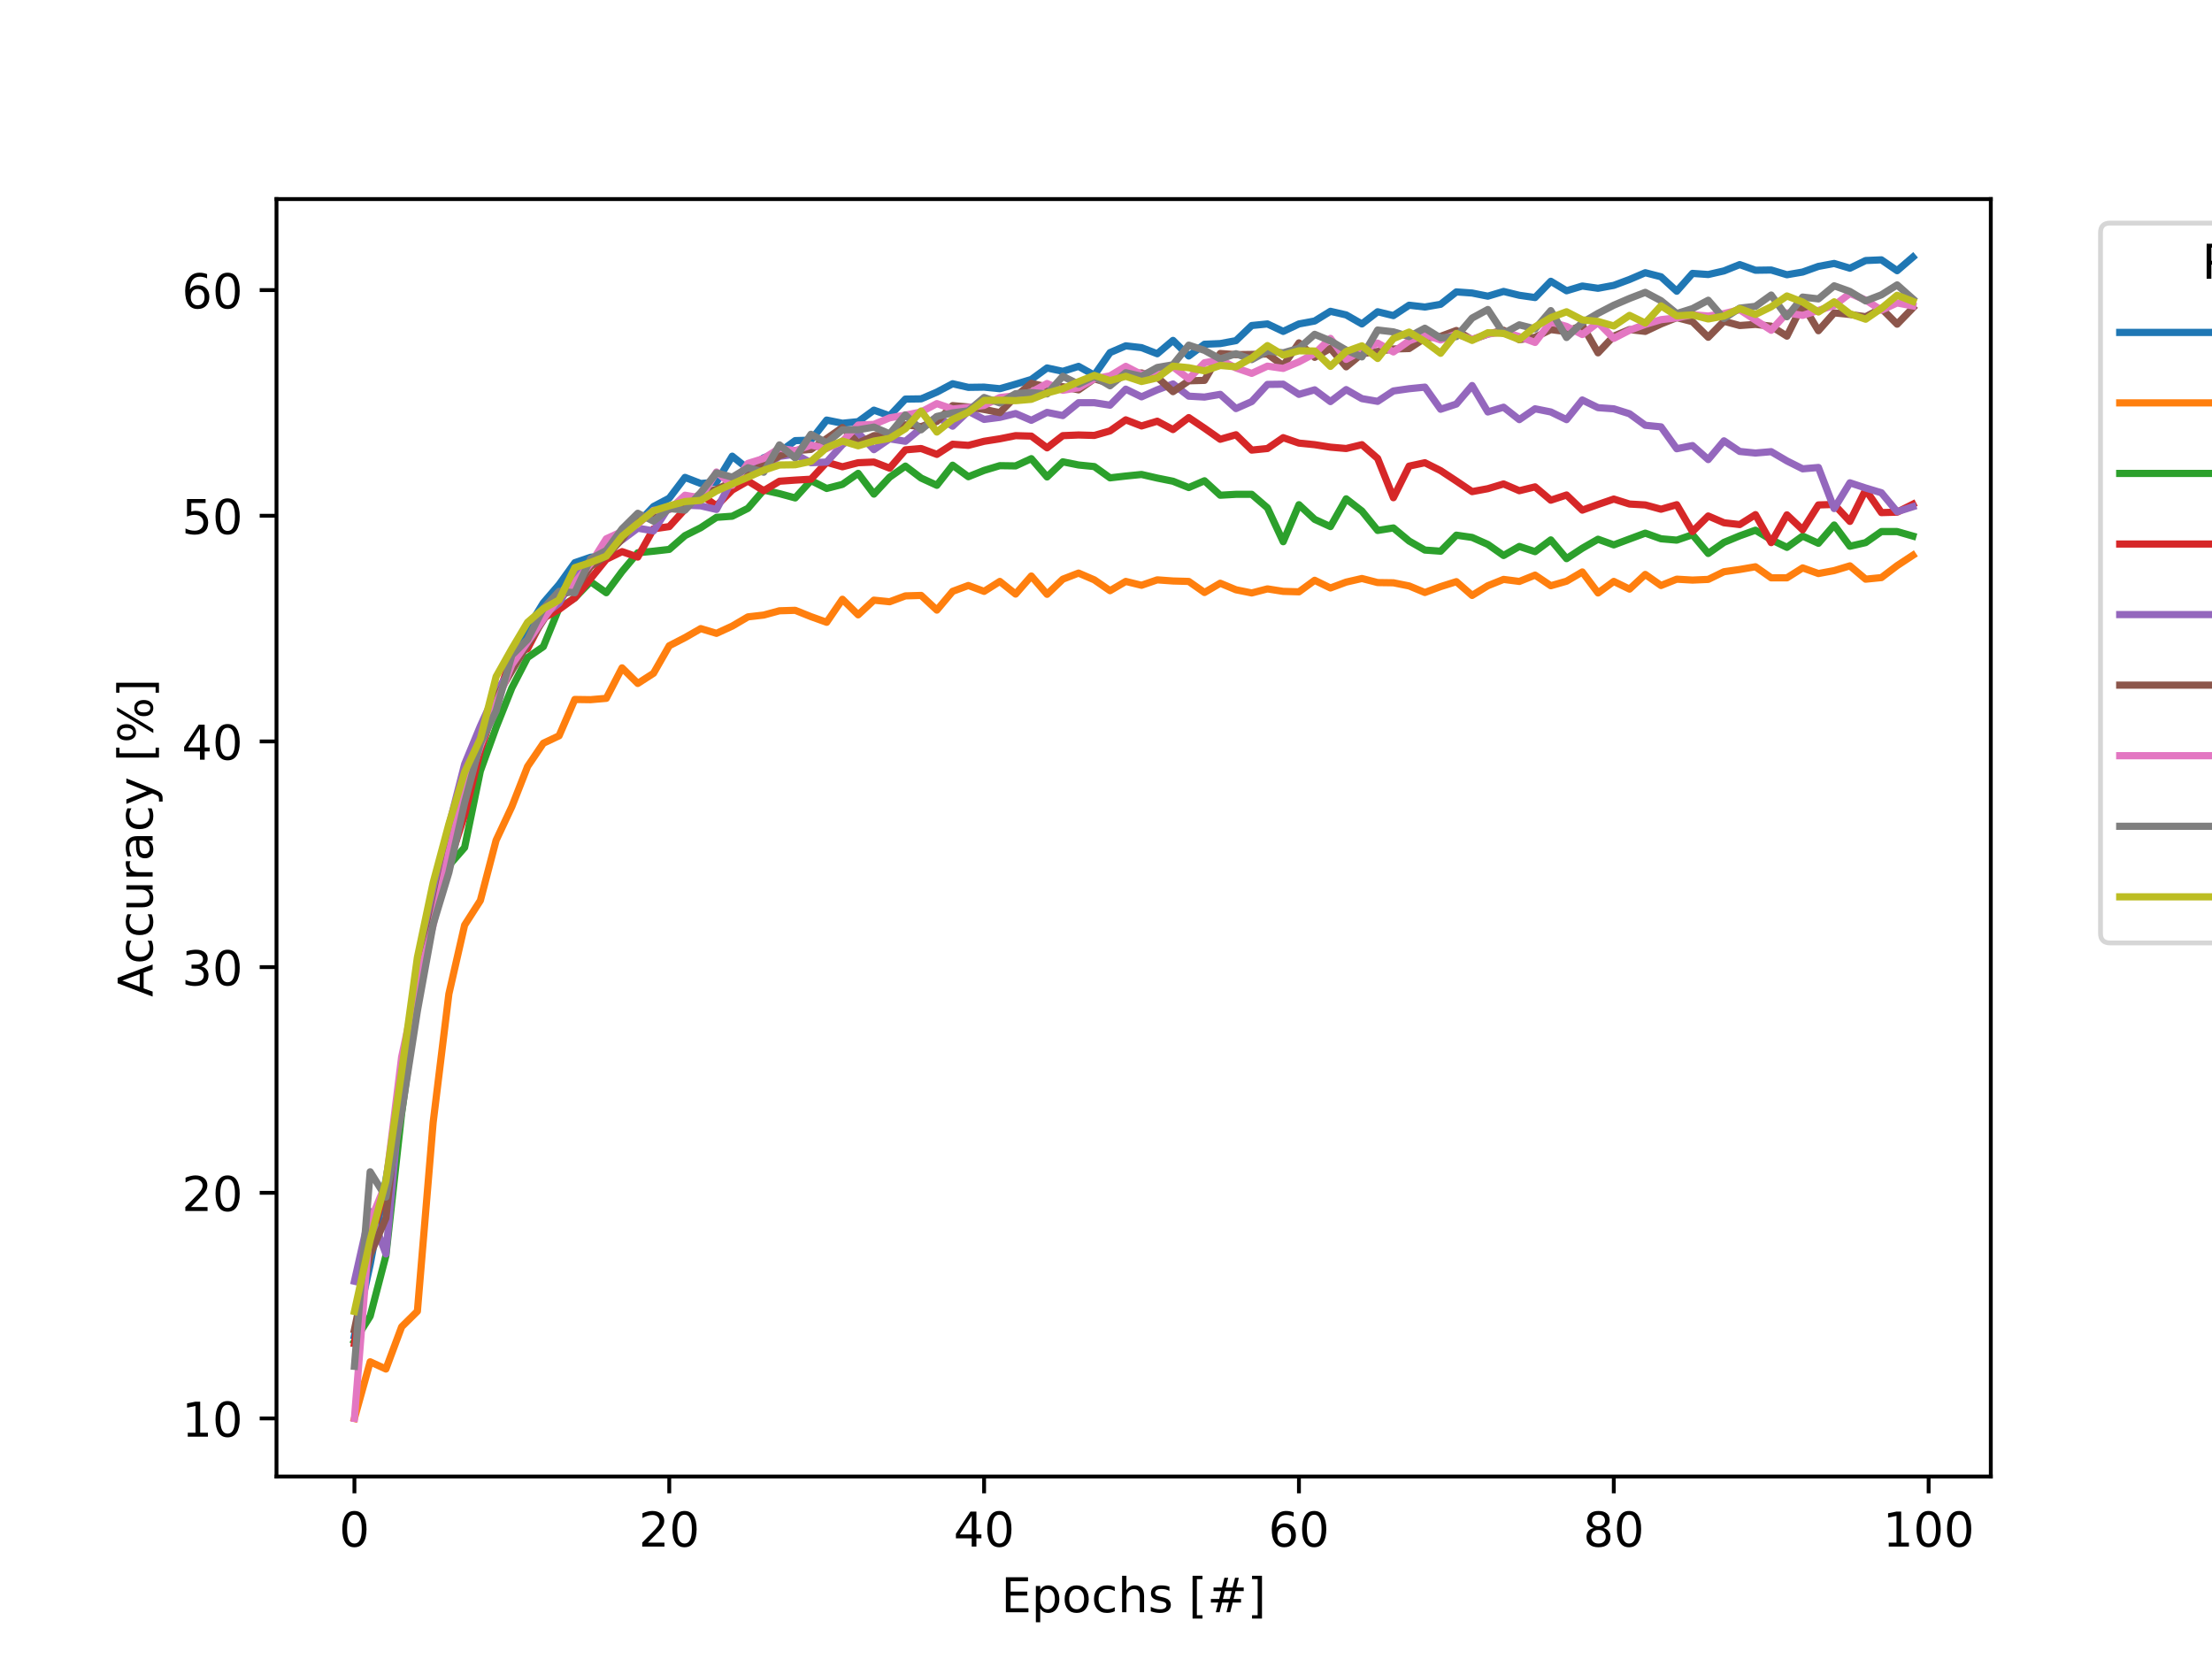 <?xml version="1.0" encoding="utf-8" standalone="no"?>
<!DOCTYPE svg PUBLIC "-//W3C//DTD SVG 1.1//EN"
  "http://www.w3.org/Graphics/SVG/1.1/DTD/svg11.dtd">
<!-- Created with matplotlib (https://matplotlib.org/) -->
<svg height="345.6pt" version="1.1" viewBox="0 0 460.8 345.6" width="460.8pt" xmlns="http://www.w3.org/2000/svg" xmlns:xlink="http://www.w3.org/1999/xlink">
 <defs>
  <style type="text/css">
*{stroke-linecap:butt;stroke-linejoin:round;}
  </style>
 </defs>
 <g id="figure_1">
  <g id="patch_1">
   <path d="M 0 345.6 
L 460.8 345.6 
L 460.8 0 
L 0 0 
z
" style="fill:#ffffff;"/>
  </g>
  <g id="axes_1">
   <g id="patch_2">
    <path d="M 57.6 307.584 
L 414.72 307.584 
L 414.72 41.472 
L 57.6 41.472 
z
" style="fill:#ffffff;"/>
   </g>
   <g id="matplotlib.axis_1">
    <g id="xtick_1">
     <g id="line2d_1">
      <defs>
       <path d="M 0 0 
L 0 3.5 
" id="m4d3ef37ea0" style="stroke:#000000;stroke-width:0.8;"/>
      </defs>
      <g>
       <use style="stroke:#000000;stroke-width:0.8;" x="73.833" xlink:href="#m4d3ef37ea0" y="307.584"/>
      </g>
     </g>
     <g id="text_1">
      <!-- 0 -->
      <defs>
       <path d="M 31.781 66.406 
Q 24.172 66.406 20.328 58.906 
Q 16.5 51.422 16.5 36.375 
Q 16.5 21.391 20.328 13.891 
Q 24.172 6.391 31.781 6.391 
Q 39.453 6.391 43.281 13.891 
Q 47.125 21.391 47.125 36.375 
Q 47.125 51.422 43.281 58.906 
Q 39.453 66.406 31.781 66.406 
z
M 31.781 74.219 
Q 44.047 74.219 50.516 64.516 
Q 56.984 54.828 56.984 36.375 
Q 56.984 17.969 50.516 8.266 
Q 44.047 -1.422 31.781 -1.422 
Q 19.531 -1.422 13.062 8.266 
Q 6.594 17.969 6.594 36.375 
Q 6.594 54.828 13.062 64.516 
Q 19.531 74.219 31.781 74.219 
z
" id="DejaVuSans-48"/>
      </defs>
      <g transform="translate(70.651 322.182)scale(0.1 -0.1)">
       <use xlink:href="#DejaVuSans-48"/>
      </g>
     </g>
    </g>
    <g id="xtick_2">
     <g id="line2d_2">
      <g>
       <use style="stroke:#000000;stroke-width:0.8;" x="139.42" xlink:href="#m4d3ef37ea0" y="307.584"/>
      </g>
     </g>
     <g id="text_2">
      <!-- 20 -->
      <defs>
       <path d="M 19.188 8.297 
L 53.609 8.297 
L 53.609 0 
L 7.328 0 
L 7.328 8.297 
Q 12.938 14.109 22.625 23.891 
Q 32.328 33.688 34.812 36.531 
Q 39.547 41.844 41.422 45.531 
Q 43.312 49.219 43.312 52.781 
Q 43.312 58.594 39.234 62.25 
Q 35.156 65.922 28.609 65.922 
Q 23.969 65.922 18.812 64.312 
Q 13.672 62.703 7.812 59.422 
L 7.812 69.391 
Q 13.766 71.781 18.938 73 
Q 24.125 74.219 28.422 74.219 
Q 39.75 74.219 46.484 68.547 
Q 53.219 62.891 53.219 53.422 
Q 53.219 48.922 51.531 44.891 
Q 49.859 40.875 45.406 35.406 
Q 44.188 33.984 37.641 27.219 
Q 31.109 20.453 19.188 8.297 
z
" id="DejaVuSans-50"/>
      </defs>
      <g transform="translate(133.057 322.182)scale(0.1 -0.1)">
       <use xlink:href="#DejaVuSans-50"/>
       <use x="63.623" xlink:href="#DejaVuSans-48"/>
      </g>
     </g>
    </g>
    <g id="xtick_3">
     <g id="line2d_3">
      <g>
       <use style="stroke:#000000;stroke-width:0.8;" x="205.006" xlink:href="#m4d3ef37ea0" y="307.584"/>
      </g>
     </g>
     <g id="text_3">
      <!-- 40 -->
      <defs>
       <path d="M 37.797 64.312 
L 12.891 25.391 
L 37.797 25.391 
z
M 35.203 72.906 
L 47.609 72.906 
L 47.609 25.391 
L 58.016 25.391 
L 58.016 17.188 
L 47.609 17.188 
L 47.609 0 
L 37.797 0 
L 37.797 17.188 
L 4.891 17.188 
L 4.891 26.703 
z
" id="DejaVuSans-52"/>
      </defs>
      <g transform="translate(198.644 322.182)scale(0.1 -0.1)">
       <use xlink:href="#DejaVuSans-52"/>
       <use x="63.623" xlink:href="#DejaVuSans-48"/>
      </g>
     </g>
    </g>
    <g id="xtick_4">
     <g id="line2d_4">
      <g>
       <use style="stroke:#000000;stroke-width:0.8;" x="270.593" xlink:href="#m4d3ef37ea0" y="307.584"/>
      </g>
     </g>
     <g id="text_4">
      <!-- 60 -->
      <defs>
       <path d="M 33.016 40.375 
Q 26.375 40.375 22.484 35.828 
Q 18.609 31.297 18.609 23.391 
Q 18.609 15.531 22.484 10.953 
Q 26.375 6.391 33.016 6.391 
Q 39.656 6.391 43.531 10.953 
Q 47.406 15.531 47.406 23.391 
Q 47.406 31.297 43.531 35.828 
Q 39.656 40.375 33.016 40.375 
z
M 52.594 71.297 
L 52.594 62.312 
Q 48.875 64.062 45.094 64.984 
Q 41.312 65.922 37.594 65.922 
Q 27.828 65.922 22.672 59.328 
Q 17.531 52.734 16.797 39.406 
Q 19.672 43.656 24.016 45.922 
Q 28.375 48.188 33.594 48.188 
Q 44.578 48.188 50.953 41.516 
Q 57.328 34.859 57.328 23.391 
Q 57.328 12.156 50.688 5.359 
Q 44.047 -1.422 33.016 -1.422 
Q 20.359 -1.422 13.672 8.266 
Q 6.984 17.969 6.984 36.375 
Q 6.984 53.656 15.188 63.938 
Q 23.391 74.219 37.203 74.219 
Q 40.922 74.219 44.703 73.484 
Q 48.484 72.75 52.594 71.297 
z
" id="DejaVuSans-54"/>
      </defs>
      <g transform="translate(264.231 322.182)scale(0.1 -0.1)">
       <use xlink:href="#DejaVuSans-54"/>
       <use x="63.623" xlink:href="#DejaVuSans-48"/>
      </g>
     </g>
    </g>
    <g id="xtick_5">
     <g id="line2d_5">
      <g>
       <use style="stroke:#000000;stroke-width:0.8;" x="336.18" xlink:href="#m4d3ef37ea0" y="307.584"/>
      </g>
     </g>
     <g id="text_5">
      <!-- 80 -->
      <defs>
       <path d="M 31.781 34.625 
Q 24.75 34.625 20.719 30.859 
Q 16.703 27.094 16.703 20.516 
Q 16.703 13.922 20.719 10.156 
Q 24.75 6.391 31.781 6.391 
Q 38.812 6.391 42.859 10.172 
Q 46.922 13.969 46.922 20.516 
Q 46.922 27.094 42.891 30.859 
Q 38.875 34.625 31.781 34.625 
z
M 21.922 38.812 
Q 15.578 40.375 12.031 44.719 
Q 8.5 49.078 8.5 55.328 
Q 8.5 64.062 14.719 69.141 
Q 20.953 74.219 31.781 74.219 
Q 42.672 74.219 48.875 69.141 
Q 55.078 64.062 55.078 55.328 
Q 55.078 49.078 51.531 44.719 
Q 48 40.375 41.703 38.812 
Q 48.828 37.156 52.797 32.312 
Q 56.781 27.484 56.781 20.516 
Q 56.781 9.906 50.312 4.234 
Q 43.844 -1.422 31.781 -1.422 
Q 19.734 -1.422 13.25 4.234 
Q 6.781 9.906 6.781 20.516 
Q 6.781 27.484 10.781 32.312 
Q 14.797 37.156 21.922 38.812 
z
M 18.312 54.391 
Q 18.312 48.734 21.844 45.562 
Q 25.391 42.391 31.781 42.391 
Q 38.141 42.391 41.719 45.562 
Q 45.312 48.734 45.312 54.391 
Q 45.312 60.062 41.719 63.234 
Q 38.141 66.406 31.781 66.406 
Q 25.391 66.406 21.844 63.234 
Q 18.312 60.062 18.312 54.391 
z
" id="DejaVuSans-56"/>
      </defs>
      <g transform="translate(329.817 322.182)scale(0.1 -0.1)">
       <use xlink:href="#DejaVuSans-56"/>
       <use x="63.623" xlink:href="#DejaVuSans-48"/>
      </g>
     </g>
    </g>
    <g id="xtick_6">
     <g id="line2d_6">
      <g>
       <use style="stroke:#000000;stroke-width:0.8;" x="401.767" xlink:href="#m4d3ef37ea0" y="307.584"/>
      </g>
     </g>
     <g id="text_6">
      <!-- 100 -->
      <defs>
       <path d="M 12.406 8.297 
L 28.516 8.297 
L 28.516 63.922 
L 10.984 60.406 
L 10.984 69.391 
L 28.422 72.906 
L 38.281 72.906 
L 38.281 8.297 
L 54.391 8.297 
L 54.391 0 
L 12.406 0 
z
" id="DejaVuSans-49"/>
      </defs>
      <g transform="translate(392.223 322.182)scale(0.1 -0.1)">
       <use xlink:href="#DejaVuSans-49"/>
       <use x="63.623" xlink:href="#DejaVuSans-48"/>
       <use x="127.246" xlink:href="#DejaVuSans-48"/>
      </g>
     </g>
    </g>
    <g id="text_7">
     <!-- Epochs [#] -->
     <defs>
      <path d="M 9.812 72.906 
L 55.906 72.906 
L 55.906 64.594 
L 19.672 64.594 
L 19.672 43.016 
L 54.391 43.016 
L 54.391 34.719 
L 19.672 34.719 
L 19.672 8.297 
L 56.781 8.297 
L 56.781 0 
L 9.812 0 
z
" id="DejaVuSans-69"/>
      <path d="M 18.109 8.203 
L 18.109 -20.797 
L 9.078 -20.797 
L 9.078 54.688 
L 18.109 54.688 
L 18.109 46.391 
Q 20.953 51.266 25.266 53.625 
Q 29.594 56 35.594 56 
Q 45.562 56 51.781 48.094 
Q 58.016 40.188 58.016 27.297 
Q 58.016 14.406 51.781 6.484 
Q 45.562 -1.422 35.594 -1.422 
Q 29.594 -1.422 25.266 0.953 
Q 20.953 3.328 18.109 8.203 
z
M 48.688 27.297 
Q 48.688 37.203 44.609 42.844 
Q 40.531 48.484 33.406 48.484 
Q 26.266 48.484 22.188 42.844 
Q 18.109 37.203 18.109 27.297 
Q 18.109 17.391 22.188 11.75 
Q 26.266 6.109 33.406 6.109 
Q 40.531 6.109 44.609 11.75 
Q 48.688 17.391 48.688 27.297 
z
" id="DejaVuSans-112"/>
      <path d="M 30.609 48.391 
Q 23.391 48.391 19.188 42.75 
Q 14.984 37.109 14.984 27.297 
Q 14.984 17.484 19.156 11.844 
Q 23.344 6.203 30.609 6.203 
Q 37.797 6.203 41.984 11.859 
Q 46.188 17.531 46.188 27.297 
Q 46.188 37.016 41.984 42.703 
Q 37.797 48.391 30.609 48.391 
z
M 30.609 56 
Q 42.328 56 49.016 48.375 
Q 55.719 40.766 55.719 27.297 
Q 55.719 13.875 49.016 6.219 
Q 42.328 -1.422 30.609 -1.422 
Q 18.844 -1.422 12.172 6.219 
Q 5.516 13.875 5.516 27.297 
Q 5.516 40.766 12.172 48.375 
Q 18.844 56 30.609 56 
z
" id="DejaVuSans-111"/>
      <path d="M 48.781 52.594 
L 48.781 44.188 
Q 44.969 46.297 41.141 47.344 
Q 37.312 48.391 33.406 48.391 
Q 24.656 48.391 19.812 42.844 
Q 14.984 37.312 14.984 27.297 
Q 14.984 17.281 19.812 11.734 
Q 24.656 6.203 33.406 6.203 
Q 37.312 6.203 41.141 7.25 
Q 44.969 8.297 48.781 10.406 
L 48.781 2.094 
Q 45.016 0.344 40.984 -0.531 
Q 36.969 -1.422 32.422 -1.422 
Q 20.062 -1.422 12.781 6.344 
Q 5.516 14.109 5.516 27.297 
Q 5.516 40.672 12.859 48.328 
Q 20.219 56 33.016 56 
Q 37.156 56 41.109 55.141 
Q 45.062 54.297 48.781 52.594 
z
" id="DejaVuSans-99"/>
      <path d="M 54.891 33.016 
L 54.891 0 
L 45.906 0 
L 45.906 32.719 
Q 45.906 40.484 42.875 44.328 
Q 39.844 48.188 33.797 48.188 
Q 26.516 48.188 22.312 43.547 
Q 18.109 38.922 18.109 30.906 
L 18.109 0 
L 9.078 0 
L 9.078 75.984 
L 18.109 75.984 
L 18.109 46.188 
Q 21.344 51.125 25.703 53.562 
Q 30.078 56 35.797 56 
Q 45.219 56 50.047 50.172 
Q 54.891 44.344 54.891 33.016 
z
" id="DejaVuSans-104"/>
      <path d="M 44.281 53.078 
L 44.281 44.578 
Q 40.484 46.531 36.375 47.5 
Q 32.281 48.484 27.875 48.484 
Q 21.188 48.484 17.844 46.438 
Q 14.5 44.391 14.5 40.281 
Q 14.5 37.156 16.891 35.375 
Q 19.281 33.594 26.516 31.984 
L 29.594 31.297 
Q 39.156 29.25 43.188 25.516 
Q 47.219 21.781 47.219 15.094 
Q 47.219 7.469 41.188 3.016 
Q 35.156 -1.422 24.609 -1.422 
Q 20.219 -1.422 15.453 -0.562 
Q 10.688 0.297 5.422 2 
L 5.422 11.281 
Q 10.406 8.688 15.234 7.391 
Q 20.062 6.109 24.812 6.109 
Q 31.156 6.109 34.562 8.281 
Q 37.984 10.453 37.984 14.406 
Q 37.984 18.062 35.516 20.016 
Q 33.062 21.969 24.703 23.781 
L 21.578 24.516 
Q 13.234 26.266 9.516 29.906 
Q 5.812 33.547 5.812 39.891 
Q 5.812 47.609 11.281 51.797 
Q 16.75 56 26.812 56 
Q 31.781 56 36.172 55.266 
Q 40.578 54.547 44.281 53.078 
z
" id="DejaVuSans-115"/>
      <path id="DejaVuSans-32"/>
      <path d="M 8.594 75.984 
L 29.297 75.984 
L 29.297 69 
L 17.578 69 
L 17.578 -6.203 
L 29.297 -6.203 
L 29.297 -13.188 
L 8.594 -13.188 
z
" id="DejaVuSans-91"/>
      <path d="M 51.125 44 
L 36.922 44 
L 32.812 27.688 
L 47.125 27.688 
z
M 43.797 71.781 
L 38.719 51.516 
L 52.984 51.516 
L 58.109 71.781 
L 65.922 71.781 
L 60.891 51.516 
L 76.125 51.516 
L 76.125 44 
L 58.984 44 
L 54.984 27.688 
L 70.516 27.688 
L 70.516 20.219 
L 53.078 20.219 
L 48 0 
L 40.188 0 
L 45.219 20.219 
L 30.906 20.219 
L 25.875 0 
L 18.016 0 
L 23.094 20.219 
L 7.719 20.219 
L 7.719 27.688 
L 24.906 27.688 
L 29 44 
L 13.281 44 
L 13.281 51.516 
L 30.906 51.516 
L 35.891 71.781 
z
" id="DejaVuSans-35"/>
      <path d="M 30.422 75.984 
L 30.422 -13.188 
L 9.719 -13.188 
L 9.719 -6.203 
L 21.391 -6.203 
L 21.391 69 
L 9.719 69 
L 9.719 75.984 
z
" id="DejaVuSans-93"/>
     </defs>
     <g transform="translate(208.564 335.861)scale(0.1 -0.1)">
      <use xlink:href="#DejaVuSans-69"/>
      <use x="63.184" xlink:href="#DejaVuSans-112"/>
      <use x="126.66" xlink:href="#DejaVuSans-111"/>
      <use x="187.842" xlink:href="#DejaVuSans-99"/>
      <use x="242.822" xlink:href="#DejaVuSans-104"/>
      <use x="306.201" xlink:href="#DejaVuSans-115"/>
      <use x="358.301" xlink:href="#DejaVuSans-32"/>
      <use x="390.088" xlink:href="#DejaVuSans-91"/>
      <use x="429.102" xlink:href="#DejaVuSans-35"/>
      <use x="512.891" xlink:href="#DejaVuSans-93"/>
     </g>
    </g>
   </g>
   <g id="matplotlib.axis_2">
    <g id="ytick_1">
     <g id="line2d_7">
      <defs>
       <path d="M 0 0 
L -3.5 0 
" id="md0eb59424b" style="stroke:#000000;stroke-width:0.8;"/>
      </defs>
      <g>
       <use style="stroke:#000000;stroke-width:0.8;" x="57.6" xlink:href="#md0eb59424b" y="295.488"/>
      </g>
     </g>
     <g id="text_8">
      <!-- 10 -->
      <g transform="translate(37.875 299.287)scale(0.1 -0.1)">
       <use xlink:href="#DejaVuSans-49"/>
       <use x="63.623" xlink:href="#DejaVuSans-48"/>
      </g>
     </g>
    </g>
    <g id="ytick_2">
     <g id="line2d_8">
      <g>
       <use style="stroke:#000000;stroke-width:0.8;" x="57.6" xlink:href="#md0eb59424b" y="248.477"/>
      </g>
     </g>
     <g id="text_9">
      <!-- 20 -->
      <g transform="translate(37.875 252.276)scale(0.1 -0.1)">
       <use xlink:href="#DejaVuSans-50"/>
       <use x="63.623" xlink:href="#DejaVuSans-48"/>
      </g>
     </g>
    </g>
    <g id="ytick_3">
     <g id="line2d_9">
      <g>
       <use style="stroke:#000000;stroke-width:0.8;" x="57.6" xlink:href="#md0eb59424b" y="201.465"/>
      </g>
     </g>
     <g id="text_10">
      <!-- 30 -->
      <defs>
       <path d="M 40.578 39.312 
Q 47.656 37.797 51.625 33 
Q 55.609 28.219 55.609 21.188 
Q 55.609 10.406 48.188 4.484 
Q 40.766 -1.422 27.094 -1.422 
Q 22.516 -1.422 17.656 -0.516 
Q 12.797 0.391 7.625 2.203 
L 7.625 11.719 
Q 11.719 9.328 16.594 8.109 
Q 21.484 6.891 26.812 6.891 
Q 36.078 6.891 40.938 10.547 
Q 45.797 14.203 45.797 21.188 
Q 45.797 27.641 41.281 31.266 
Q 36.766 34.906 28.719 34.906 
L 20.219 34.906 
L 20.219 43.016 
L 29.109 43.016 
Q 36.375 43.016 40.234 45.922 
Q 44.094 48.828 44.094 54.297 
Q 44.094 59.906 40.109 62.906 
Q 36.141 65.922 28.719 65.922 
Q 24.656 65.922 20.016 65.031 
Q 15.375 64.156 9.812 62.312 
L 9.812 71.094 
Q 15.438 72.656 20.344 73.438 
Q 25.25 74.219 29.594 74.219 
Q 40.828 74.219 47.359 69.109 
Q 53.906 64.016 53.906 55.328 
Q 53.906 49.266 50.438 45.094 
Q 46.969 40.922 40.578 39.312 
z
" id="DejaVuSans-51"/>
      </defs>
      <g transform="translate(37.875 205.265)scale(0.1 -0.1)">
       <use xlink:href="#DejaVuSans-51"/>
       <use x="63.623" xlink:href="#DejaVuSans-48"/>
      </g>
     </g>
    </g>
    <g id="ytick_4">
     <g id="line2d_10">
      <g>
       <use style="stroke:#000000;stroke-width:0.8;" x="57.6" xlink:href="#md0eb59424b" y="154.454"/>
      </g>
     </g>
     <g id="text_11">
      <!-- 40 -->
      <g transform="translate(37.875 158.253)scale(0.1 -0.1)">
       <use xlink:href="#DejaVuSans-52"/>
       <use x="63.623" xlink:href="#DejaVuSans-48"/>
      </g>
     </g>
    </g>
    <g id="ytick_5">
     <g id="line2d_11">
      <g>
       <use style="stroke:#000000;stroke-width:0.8;" x="57.6" xlink:href="#md0eb59424b" y="107.443"/>
      </g>
     </g>
     <g id="text_12">
      <!-- 50 -->
      <defs>
       <path d="M 10.797 72.906 
L 49.516 72.906 
L 49.516 64.594 
L 19.828 64.594 
L 19.828 46.734 
Q 21.969 47.469 24.109 47.828 
Q 26.266 48.188 28.422 48.188 
Q 40.625 48.188 47.75 41.5 
Q 54.891 34.812 54.891 23.391 
Q 54.891 11.625 47.562 5.094 
Q 40.234 -1.422 26.906 -1.422 
Q 22.312 -1.422 17.547 -0.641 
Q 12.797 0.141 7.719 1.703 
L 7.719 11.625 
Q 12.109 9.234 16.797 8.062 
Q 21.484 6.891 26.703 6.891 
Q 35.156 6.891 40.078 11.328 
Q 45.016 15.766 45.016 23.391 
Q 45.016 31 40.078 35.438 
Q 35.156 39.891 26.703 39.891 
Q 22.75 39.891 18.812 39.016 
Q 14.891 38.141 10.797 36.281 
z
" id="DejaVuSans-53"/>
      </defs>
      <g transform="translate(37.875 111.242)scale(0.1 -0.1)">
       <use xlink:href="#DejaVuSans-53"/>
       <use x="63.623" xlink:href="#DejaVuSans-48"/>
      </g>
     </g>
    </g>
    <g id="ytick_6">
     <g id="line2d_12">
      <g>
       <use style="stroke:#000000;stroke-width:0.8;" x="57.6" xlink:href="#md0eb59424b" y="60.432"/>
      </g>
     </g>
     <g id="text_13">
      <!-- 60 -->
      <g transform="translate(37.875 64.231)scale(0.1 -0.1)">
       <use xlink:href="#DejaVuSans-54"/>
       <use x="63.623" xlink:href="#DejaVuSans-48"/>
      </g>
     </g>
    </g>
    <g id="text_14">
     <!-- Accuracy [%] -->
     <defs>
      <path d="M 34.188 63.188 
L 20.797 26.906 
L 47.609 26.906 
z
M 28.609 72.906 
L 39.797 72.906 
L 67.578 0 
L 57.328 0 
L 50.688 18.703 
L 17.828 18.703 
L 11.188 0 
L 0.781 0 
z
" id="DejaVuSans-65"/>
      <path d="M 8.5 21.578 
L 8.5 54.688 
L 17.484 54.688 
L 17.484 21.922 
Q 17.484 14.156 20.5 10.266 
Q 23.531 6.391 29.594 6.391 
Q 36.859 6.391 41.078 11.031 
Q 45.312 15.672 45.312 23.688 
L 45.312 54.688 
L 54.297 54.688 
L 54.297 0 
L 45.312 0 
L 45.312 8.406 
Q 42.047 3.422 37.719 1 
Q 33.406 -1.422 27.688 -1.422 
Q 18.266 -1.422 13.375 4.438 
Q 8.5 10.297 8.5 21.578 
z
M 31.109 56 
z
" id="DejaVuSans-117"/>
      <path d="M 41.109 46.297 
Q 39.594 47.172 37.812 47.578 
Q 36.031 48 33.891 48 
Q 26.266 48 22.188 43.047 
Q 18.109 38.094 18.109 28.812 
L 18.109 0 
L 9.078 0 
L 9.078 54.688 
L 18.109 54.688 
L 18.109 46.188 
Q 20.953 51.172 25.484 53.578 
Q 30.031 56 36.531 56 
Q 37.453 56 38.578 55.875 
Q 39.703 55.766 41.062 55.516 
z
" id="DejaVuSans-114"/>
      <path d="M 34.281 27.484 
Q 23.391 27.484 19.188 25 
Q 14.984 22.516 14.984 16.5 
Q 14.984 11.719 18.141 8.906 
Q 21.297 6.109 26.703 6.109 
Q 34.188 6.109 38.703 11.406 
Q 43.219 16.703 43.219 25.484 
L 43.219 27.484 
z
M 52.203 31.203 
L 52.203 0 
L 43.219 0 
L 43.219 8.297 
Q 40.141 3.328 35.547 0.953 
Q 30.953 -1.422 24.312 -1.422 
Q 15.922 -1.422 10.953 3.297 
Q 6 8.016 6 15.922 
Q 6 25.141 12.172 29.828 
Q 18.359 34.516 30.609 34.516 
L 43.219 34.516 
L 43.219 35.406 
Q 43.219 41.609 39.141 45 
Q 35.062 48.391 27.688 48.391 
Q 23 48.391 18.547 47.266 
Q 14.109 46.141 10.016 43.891 
L 10.016 52.203 
Q 14.938 54.109 19.578 55.047 
Q 24.219 56 28.609 56 
Q 40.484 56 46.344 49.844 
Q 52.203 43.703 52.203 31.203 
z
" id="DejaVuSans-97"/>
      <path d="M 32.172 -5.078 
Q 28.375 -14.844 24.75 -17.812 
Q 21.141 -20.797 15.094 -20.797 
L 7.906 -20.797 
L 7.906 -13.281 
L 13.188 -13.281 
Q 16.891 -13.281 18.938 -11.516 
Q 21 -9.766 23.484 -3.219 
L 25.094 0.875 
L 2.984 54.688 
L 12.5 54.688 
L 29.594 11.922 
L 46.688 54.688 
L 56.203 54.688 
z
" id="DejaVuSans-121"/>
      <path d="M 72.703 32.078 
Q 68.453 32.078 66.031 28.469 
Q 63.625 24.859 63.625 18.406 
Q 63.625 12.062 66.031 8.422 
Q 68.453 4.781 72.703 4.781 
Q 76.859 4.781 79.266 8.422 
Q 81.688 12.062 81.688 18.406 
Q 81.688 24.812 79.266 28.438 
Q 76.859 32.078 72.703 32.078 
z
M 72.703 38.281 
Q 80.422 38.281 84.953 32.906 
Q 89.5 27.547 89.5 18.406 
Q 89.5 9.281 84.938 3.922 
Q 80.375 -1.422 72.703 -1.422 
Q 64.891 -1.422 60.344 3.922 
Q 55.812 9.281 55.812 18.406 
Q 55.812 27.594 60.375 32.938 
Q 64.938 38.281 72.703 38.281 
z
M 22.312 68.016 
Q 18.109 68.016 15.688 64.375 
Q 13.281 60.75 13.281 54.391 
Q 13.281 47.953 15.672 44.328 
Q 18.062 40.719 22.312 40.719 
Q 26.562 40.719 28.969 44.328 
Q 31.391 47.953 31.391 54.391 
Q 31.391 60.688 28.953 64.344 
Q 26.516 68.016 22.312 68.016 
z
M 66.406 74.219 
L 74.219 74.219 
L 28.609 -1.422 
L 20.797 -1.422 
z
M 22.312 74.219 
Q 30.031 74.219 34.609 68.875 
Q 39.203 63.531 39.203 54.391 
Q 39.203 45.172 34.641 39.844 
Q 30.078 34.516 22.312 34.516 
Q 14.547 34.516 10.031 39.859 
Q 5.516 45.219 5.516 54.391 
Q 5.516 63.484 10.047 68.844 
Q 14.594 74.219 22.312 74.219 
z
" id="DejaVuSans-37"/>
     </defs>
     <g transform="translate(31.795 207.684)rotate(-90)scale(0.1 -0.1)">
      <use xlink:href="#DejaVuSans-65"/>
      <use x="68.393" xlink:href="#DejaVuSans-99"/>
      <use x="123.373" xlink:href="#DejaVuSans-99"/>
      <use x="178.354" xlink:href="#DejaVuSans-117"/>
      <use x="241.732" xlink:href="#DejaVuSans-114"/>
      <use x="282.846" xlink:href="#DejaVuSans-97"/>
      <use x="344.125" xlink:href="#DejaVuSans-99"/>
      <use x="399.105" xlink:href="#DejaVuSans-121"/>
      <use x="458.285" xlink:href="#DejaVuSans-32"/>
      <use x="490.072" xlink:href="#DejaVuSans-91"/>
      <use x="529.086" xlink:href="#DejaVuSans-37"/>
      <use x="624.105" xlink:href="#DejaVuSans-93"/>
     </g>
    </g>
   </g>
   <g id="line2d_13">
    <path clip-path="url(#p861c3f5b2c)" d="M 73.833 278.282 
L 77.112 263.426 
L 80.391 245.797 
L 83.671 226.522 
L 86.95 205.555 
L 90.229 188.866 
L 93.509 178.43 
L 96.788 168.746 
L 100.067 156.664 
L 103.347 145.381 
L 106.626 138.658 
L 109.905 130.949 
L 113.185 125.589 
L 116.464 121.781 
L 119.743 117.221 
L 123.023 116.093 
L 126.302 115.67 
L 129.581 110.546 
L 132.861 108.994 
L 136.14 105.515 
L 139.42 103.776 
L 142.699 99.451 
L 145.978 100.72 
L 149.258 100.438 
L 152.537 95.032 
L 155.816 97.665 
L 159.096 95.361 
L 162.375 94.186 
L 165.654 91.788 
L 168.934 91.694 
L 172.213 87.51 
L 175.492 88.168 
L 178.772 87.839 
L 182.051 85.442 
L 185.33 86.617 
L 188.61 83.138 
L 191.889 83.091 
L 195.168 81.681 
L 198.448 79.941 
L 201.727 80.693 
L 205.006 80.647 
L 208.286 80.976 
L 211.565 80.035 
L 214.844 79.048 
L 218.124 76.651 
L 221.403 77.356 
L 224.682 76.321 
L 227.962 78.155 
L 231.241 73.454 
L 234.52 72.043 
L 237.8 72.42 
L 241.079 73.689 
L 244.358 70.915 
L 247.638 74.159 
L 250.917 71.714 
L 254.196 71.573 
L 257.476 70.962 
L 260.755 67.812 
L 264.034 67.483 
L 267.314 69.035 
L 270.593 67.483 
L 273.872 66.872 
L 277.152 64.851 
L 280.431 65.603 
L 283.71 67.483 
L 286.99 64.945 
L 290.269 65.744 
L 293.548 63.581 
L 296.828 63.958 
L 300.107 63.393 
L 303.386 60.808 
L 306.666 61.043 
L 309.945 61.701 
L 313.224 60.714 
L 316.504 61.513 
L 319.783 61.983 
L 323.062 58.598 
L 326.342 60.573 
L 329.621 59.585 
L 332.9 60.056 
L 336.18 59.444 
L 339.459 58.222 
L 342.739 56.812 
L 346.018 57.658 
L 349.297 60.667 
L 352.577 56.953 
L 355.856 57.188 
L 359.135 56.436 
L 362.415 55.119 
L 365.694 56.295 
L 368.973 56.248 
L 372.253 57.235 
L 375.532 56.671 
L 378.811 55.495 
L 382.091 54.884 
L 385.37 55.872 
L 388.649 54.273 
L 391.929 54.132 
L 395.208 56.389 
L 398.487 53.568 
" style="fill:none;stroke:#1f77b4;stroke-linecap:square;stroke-width:1.5;"/>
   </g>
   <g id="line2d_14">
    <path clip-path="url(#p861c3f5b2c)" d="M 73.833 295.488 
L 77.112 283.688 
L 80.391 285.193 
L 83.671 276.401 
L 86.95 273.158 
L 90.229 233.856 
L 93.509 207.06 
L 96.788 192.721 
L 100.067 187.597 
L 103.347 175.045 
L 106.626 168.04 
L 109.905 159.672 
L 113.185 154.83 
L 116.464 153.279 
L 119.743 145.71 
L 123.023 145.757 
L 126.302 145.475 
L 129.581 139.129 
L 132.861 142.372 
L 136.14 140.257 
L 139.42 134.521 
L 142.699 132.829 
L 145.978 130.949 
L 149.258 131.936 
L 152.537 130.431 
L 155.816 128.504 
L 159.096 128.128 
L 162.375 127.235 
L 165.654 127.141 
L 168.934 128.457 
L 172.213 129.632 
L 175.492 124.837 
L 178.772 128.081 
L 182.051 125.025 
L 185.33 125.354 
L 188.61 124.132 
L 191.889 124.038 
L 195.168 127.094 
L 198.448 123.192 
L 201.727 121.969 
L 205.006 123.192 
L 208.286 121.123 
L 211.565 123.756 
L 214.844 119.995 
L 218.124 123.803 
L 221.403 120.653 
L 224.682 119.384 
L 227.962 120.794 
L 231.241 123.051 
L 234.52 121.123 
L 237.8 121.922 
L 241.079 120.794 
L 244.358 121.029 
L 247.638 121.123 
L 250.917 123.427 
L 254.196 121.499 
L 257.476 122.863 
L 260.755 123.521 
L 264.034 122.675 
L 267.314 123.192 
L 270.593 123.286 
L 273.872 120.888 
L 277.152 122.487 
L 280.431 121.264 
L 283.71 120.512 
L 286.99 121.358 
L 290.269 121.405 
L 293.548 122.063 
L 296.828 123.427 
L 300.107 122.204 
L 303.386 121.17 
L 306.666 124.038 
L 309.945 122.016 
L 313.224 120.7 
L 316.504 121.123 
L 319.783 119.807 
L 323.062 122.016 
L 326.342 121.076 
L 329.621 119.149 
L 332.9 123.521 
L 336.18 121.123 
L 339.459 122.722 
L 342.739 119.666 
L 346.018 121.969 
L 349.297 120.653 
L 352.577 120.841 
L 355.856 120.7 
L 359.135 119.102 
L 362.415 118.632 
L 365.694 118.067 
L 368.973 120.371 
L 372.253 120.371 
L 375.532 118.303 
L 378.811 119.478 
L 382.091 118.867 
L 385.37 117.879 
L 388.649 120.653 
L 391.929 120.324 
L 395.208 117.832 
L 398.487 115.67 
" style="fill:none;stroke:#ff7f0e;stroke-linecap:square;stroke-width:1.5;"/>
   </g>
   <g id="line2d_15">
    <path clip-path="url(#p861c3f5b2c)" d="M 73.833 279.41 
L 77.112 274.192 
L 80.391 261.593 
L 83.671 231.929 
L 86.95 207.953 
L 90.229 191.217 
L 93.509 180.31 
L 96.788 176.549 
L 100.067 160.613 
L 103.347 151.539 
L 106.626 143.313 
L 109.905 136.966 
L 113.185 134.709 
L 116.464 126.671 
L 119.743 124.555 
L 123.023 121.17 
L 126.302 123.474 
L 129.581 119.055 
L 132.861 115.153 
L 136.14 114.824 
L 139.42 114.448 
L 142.699 111.58 
L 145.978 109.935 
L 149.258 107.772 
L 152.537 107.537 
L 155.816 105.892 
L 159.096 102.084 
L 162.375 102.836 
L 165.654 103.729 
L 168.934 100.109 
L 172.213 101.755 
L 175.492 100.908 
L 178.772 98.605 
L 182.051 102.93 
L 185.33 99.404 
L 188.61 97.1 
L 191.889 99.592 
L 195.168 101.096 
L 198.448 96.912 
L 201.727 99.31 
L 205.006 97.994 
L 208.286 97.006 
L 211.565 97.053 
L 214.844 95.549 
L 218.124 99.357 
L 221.403 96.207 
L 224.682 96.865 
L 227.962 97.194 
L 231.241 99.545 
L 234.52 99.169 
L 237.8 98.84 
L 241.079 99.592 
L 244.358 100.25 
L 247.638 101.567 
L 250.917 100.156 
L 254.196 103.165 
L 257.476 102.977 
L 260.755 102.977 
L 264.034 105.798 
L 267.314 112.849 
L 270.593 105.139 
L 273.872 108.195 
L 277.152 109.699 
L 280.431 103.917 
L 283.71 106.456 
L 286.99 110.499 
L 290.269 109.982 
L 293.548 112.708 
L 296.828 114.589 
L 300.107 114.824 
L 303.386 111.486 
L 306.666 111.956 
L 309.945 113.413 
L 313.224 115.717 
L 316.504 113.836 
L 319.783 114.918 
L 323.062 112.473 
L 326.342 116.375 
L 329.621 114.213 
L 332.9 112.332 
L 336.18 113.507 
L 339.459 112.285 
L 342.739 111.063 
L 346.018 112.238 
L 349.297 112.52 
L 352.577 111.392 
L 355.856 115.294 
L 359.135 112.99 
L 362.415 111.627 
L 365.694 110.452 
L 368.973 112.426 
L 372.253 114.024 
L 375.532 111.674 
L 378.811 113.178 
L 382.091 109.37 
L 385.37 113.789 
L 388.649 113.037 
L 391.929 110.734 
L 395.208 110.734 
L 398.487 111.674 
" style="fill:none;stroke:#2ca02c;stroke-linecap:square;stroke-width:1.5;"/>
   </g>
   <g id="line2d_16">
    <path clip-path="url(#p861c3f5b2c)" d="M 73.833 279.88 
L 77.112 258.772 
L 80.391 247.019 
L 83.671 227.792 
L 86.95 206.872 
L 90.229 188.631 
L 93.509 179.887 
L 96.788 169.78 
L 100.067 156.382 
L 103.347 146.274 
L 106.626 136.543 
L 109.905 135.133 
L 113.185 128.786 
L 116.464 126.953 
L 119.743 124.555 
L 123.023 120.559 
L 126.302 116.516 
L 129.581 114.918 
L 132.861 116.046 
L 136.14 110.17 
L 139.42 109.699 
L 142.699 106.08 
L 145.978 103.024 
L 149.258 105.374 
L 152.537 102.084 
L 155.816 100.203 
L 159.096 102.225 
L 162.375 100.25 
L 165.654 100.015 
L 168.934 99.827 
L 172.213 96.301 
L 175.492 97.241 
L 178.772 96.395 
L 182.051 96.254 
L 185.33 97.524 
L 188.61 93.716 
L 191.889 93.434 
L 195.168 94.656 
L 198.448 92.54 
L 201.727 92.775 
L 205.006 91.929 
L 208.286 91.412 
L 211.565 90.754 
L 214.844 90.848 
L 218.124 93.293 
L 221.403 90.754 
L 224.682 90.613 
L 227.962 90.707 
L 231.241 89.767 
L 234.52 87.463 
L 237.8 88.732 
L 241.079 87.745 
L 244.358 89.485 
L 247.638 86.993 
L 250.917 89.203 
L 254.196 91.506 
L 257.476 90.566 
L 260.755 93.763 
L 264.034 93.434 
L 267.314 91.177 
L 270.593 92.305 
L 273.872 92.634 
L 277.152 93.152 
L 280.431 93.434 
L 283.71 92.634 
L 286.99 95.502 
L 290.269 103.682 
L 293.548 97.1 
L 296.828 96.395 
L 300.107 98.041 
L 303.386 100.203 
L 306.666 102.413 
L 309.945 101.802 
L 313.224 100.814 
L 316.504 102.225 
L 319.783 101.425 
L 323.062 104.199 
L 326.342 103.118 
L 329.621 106.268 
L 332.9 105.092 
L 336.18 103.964 
L 339.459 104.998 
L 342.739 105.186 
L 346.018 106.08 
L 349.297 105.139 
L 352.577 110.734 
L 355.856 107.49 
L 359.135 108.9 
L 362.415 109.276 
L 365.694 107.208 
L 368.973 113.037 
L 372.253 107.255 
L 375.532 110.358 
L 378.811 105.186 
L 382.091 105.092 
L 385.37 108.618 
L 388.649 102.037 
L 391.929 106.785 
L 395.208 106.691 
L 398.487 105.045 
" style="fill:none;stroke:#d62728;stroke-linecap:square;stroke-width:1.5;"/>
   </g>
   <g id="line2d_17">
    <path clip-path="url(#p861c3f5b2c)" d="M 73.833 266.905 
L 77.112 252.379 
L 80.391 261.217 
L 83.671 225.582 
L 86.95 203.957 
L 90.229 186.657 
L 93.509 172.083 
L 96.788 159.202 
L 100.067 151.257 
L 103.347 144.065 
L 106.626 139.317 
L 109.905 134.051 
L 113.185 128.175 
L 116.464 125.636 
L 119.743 119.995 
L 123.023 117.738 
L 126.302 114.354 
L 129.581 112.473 
L 132.861 110.029 
L 136.14 110.593 
L 139.42 105.515 
L 142.699 105.233 
L 145.978 105.374 
L 149.258 106.127 
L 152.537 100.015 
L 155.816 97.335 
L 159.096 97.241 
L 162.375 95.079 
L 165.654 94.609 
L 168.934 96.395 
L 172.213 96.254 
L 175.492 92.634 
L 178.772 90.19 
L 182.051 93.669 
L 185.33 91.412 
L 188.61 91.929 
L 191.889 89.203 
L 195.168 86.805 
L 198.448 88.779 
L 201.727 85.677 
L 205.006 87.369 
L 208.286 86.946 
L 211.565 86.147 
L 214.844 87.557 
L 218.124 85.912 
L 221.403 86.57 
L 224.682 83.89 
L 227.962 83.89 
L 231.241 84.407 
L 234.52 81.07 
L 237.8 82.668 
L 241.079 81.211 
L 244.358 79.988 
L 247.638 82.527 
L 250.917 82.715 
L 254.196 82.151 
L 257.476 85.113 
L 260.755 83.655 
L 264.034 80.082 
L 267.314 80.035 
L 270.593 82.151 
L 273.872 81.211 
L 277.152 83.655 
L 280.431 81.164 
L 283.71 83.044 
L 286.99 83.608 
L 290.269 81.446 
L 293.548 80.976 
L 296.828 80.647 
L 300.107 85.254 
L 303.386 84.172 
L 306.666 80.317 
L 309.945 85.818 
L 313.224 84.83 
L 316.504 87.416 
L 319.783 85.16 
L 323.062 85.818 
L 326.342 87.416 
L 329.621 83.326 
L 332.9 84.925 
L 336.18 85.16 
L 339.459 86.194 
L 342.739 88.591 
L 346.018 88.92 
L 349.297 93.481 
L 352.577 92.822 
L 355.856 95.737 
L 359.135 91.835 
L 362.415 94.045 
L 365.694 94.374 
L 368.973 94.092 
L 372.253 96.019 
L 375.532 97.665 
L 378.811 97.383 
L 382.091 105.939 
L 385.37 100.579 
L 388.649 101.661 
L 391.929 102.648 
L 395.208 106.597 
L 398.487 105.562 
" style="fill:none;stroke:#9467bd;stroke-linecap:square;stroke-width:1.5;"/>
   </g>
   <g id="line2d_18">
    <path clip-path="url(#p861c3f5b2c)" d="M 73.833 277.013 
L 77.112 261.405 
L 80.391 253.742 
L 83.671 224.125 
L 86.95 205.414 
L 90.229 191.875 
L 93.509 177.255 
L 96.788 166.63 
L 100.067 154.078 
L 103.347 145.428 
L 106.626 139.74 
L 109.905 134.239 
L 113.185 129.209 
L 116.464 123.944 
L 119.743 122.957 
L 123.023 118.02 
L 126.302 115.811 
L 129.581 112.332 
L 132.861 107.725 
L 136.14 107.631 
L 139.42 106.033 
L 142.699 105.092 
L 145.978 102.836 
L 149.258 101.943 
L 152.537 100.391 
L 155.816 98.699 
L 159.096 96.771 
L 162.375 94.938 
L 165.654 93.857 
L 168.934 93.622 
L 172.213 91.365 
L 175.492 89.062 
L 178.772 92.305 
L 182.051 90.754 
L 185.33 90.707 
L 188.61 88.497 
L 191.889 88.873 
L 195.168 87.792 
L 198.448 84.501 
L 201.727 84.783 
L 205.006 85.301 
L 208.286 85.959 
L 211.565 82.621 
L 214.844 79.847 
L 218.124 80.599 
L 221.403 80.552 
L 224.682 81.211 
L 227.962 78.907 
L 231.241 79.894 
L 234.52 78.014 
L 237.8 77.685 
L 241.079 78.578 
L 244.358 81.587 
L 247.638 79.33 
L 250.917 79.236 
L 254.196 73.642 
L 257.476 73.877 
L 260.755 73.83 
L 264.034 73.736 
L 267.314 76.18 
L 270.593 71.432 
L 273.872 74.441 
L 277.152 72.561 
L 280.431 76.415 
L 283.71 73.689 
L 286.99 73.219 
L 290.269 72.702 
L 293.548 72.608 
L 296.828 70.445 
L 300.107 70.069 
L 303.386 68.847 
L 306.666 70.774 
L 309.945 69.599 
L 313.224 68.8 
L 316.504 70.774 
L 319.783 70.257 
L 323.062 68.659 
L 326.342 69.082 
L 329.621 67.765 
L 332.9 73.501 
L 336.18 70.022 
L 339.459 68.659 
L 342.739 69.035 
L 346.018 67.483 
L 349.297 66.167 
L 352.577 67.013 
L 355.856 70.257 
L 359.135 66.919 
L 362.415 67.812 
L 365.694 67.577 
L 368.973 67.953 
L 372.253 70.022 
L 375.532 63.44 
L 378.811 68.894 
L 382.091 65.18 
L 385.37 65.509 
L 388.649 65.979 
L 391.929 64.24 
L 395.208 67.53 
L 398.487 64.146 
" style="fill:none;stroke:#8c564b;stroke-linecap:square;stroke-width:1.5;"/>
   </g>
   <g id="line2d_19">
    <path clip-path="url(#p861c3f5b2c)" d="M 73.833 295.488 
L 77.112 254.447 
L 80.391 246.549 
L 83.671 220.176 
L 86.95 204.944 
L 90.229 192.768 
L 93.509 177.631 
L 96.788 164.938 
L 100.067 155.394 
L 103.347 146.65 
L 106.626 138.47 
L 109.905 133.722 
L 113.185 128.974 
L 116.464 124.508 
L 119.743 121.311 
L 123.023 117.456 
L 126.302 112.238 
L 129.581 110.734 
L 132.861 109.182 
L 136.14 106.315 
L 139.42 106.174 
L 142.699 103.165 
L 145.978 103.729 
L 149.258 98.323 
L 152.537 101.096 
L 155.816 96.536 
L 159.096 95.502 
L 162.375 93.387 
L 165.654 93.904 
L 168.934 92.728 
L 172.213 93.434 
L 175.492 91.929 
L 178.772 88.544 
L 182.051 88.403 
L 185.33 87.04 
L 188.61 86.476 
L 191.889 85.818 
L 195.168 84.078 
L 198.448 85.207 
L 201.727 84.878 
L 205.006 84.454 
L 208.286 82.809 
L 211.565 82.433 
L 214.844 81.681 
L 218.124 79.894 
L 221.403 81.305 
L 224.682 80.788 
L 227.962 78.907 
L 231.241 78.296 
L 234.52 76.321 
L 237.8 78.014 
L 241.079 77.262 
L 244.358 76.415 
L 247.638 78.907 
L 250.917 75.569 
L 254.196 74.958 
L 257.476 76.651 
L 260.755 77.779 
L 264.034 76.274 
L 267.314 76.745 
L 270.593 75.381 
L 273.872 73.642 
L 277.152 70.492 
L 280.431 74.864 
L 283.71 73.078 
L 286.99 71.479 
L 290.269 73.313 
L 293.548 71.009 
L 296.828 69.74 
L 300.107 70.821 
L 303.386 69.599 
L 306.666 70.68 
L 309.945 69.599 
L 313.224 69.129 
L 316.504 70.116 
L 319.783 71.338 
L 323.062 67.06 
L 326.342 68 
L 329.621 69.693 
L 332.9 67.201 
L 336.18 70.492 
L 339.459 68.8 
L 342.739 67.577 
L 346.018 66.59 
L 349.297 66.214 
L 352.577 65.556 
L 355.856 65.838 
L 359.135 65.321 
L 362.415 64.522 
L 365.694 66.684 
L 368.973 68.8 
L 372.253 65.18 
L 375.532 65.697 
L 378.811 64.663 
L 382.091 63.628 
L 385.37 61.137 
L 388.649 62.5 
L 391.929 64.616 
L 395.208 63.111 
L 398.487 63.722 
" style="fill:none;stroke:#e377c2;stroke-linecap:square;stroke-width:1.5;"/>
   </g>
   <g id="line2d_20">
    <path clip-path="url(#p861c3f5b2c)" d="M 73.833 284.628 
L 77.112 244.105 
L 80.391 249.37 
L 83.671 231.647 
L 86.95 210.586 
L 90.229 192.58 
L 93.509 181.768 
L 96.788 167.241 
L 100.067 154.83 
L 103.347 148.108 
L 106.626 136.496 
L 109.905 133.205 
L 113.185 126.765 
L 116.464 123.192 
L 119.743 123.474 
L 123.023 116.422 
L 126.302 114.683 
L 129.581 110.17 
L 132.861 106.926 
L 136.14 108.571 
L 139.42 105.939 
L 142.699 106.268 
L 145.978 102.601 
L 149.258 98.511 
L 152.537 99.404 
L 155.816 97.43 
L 159.096 98.37 
L 162.375 92.681 
L 165.654 95.408 
L 168.934 90.472 
L 172.213 92.258 
L 175.492 89.532 
L 178.772 89.532 
L 182.051 88.967 
L 185.33 90.378 
L 188.61 86.429 
L 191.889 89.532 
L 195.168 86.758 
L 198.448 86.006 
L 201.727 85.583 
L 205.006 82.809 
L 208.286 83.937 
L 211.565 82.01 
L 214.844 81.775 
L 218.124 82.057 
L 221.403 78.39 
L 224.682 80.035 
L 227.962 78.437 
L 231.241 80.364 
L 234.52 77.638 
L 237.8 78.39 
L 241.079 76.557 
L 244.358 75.992 
L 247.638 71.902 
L 250.917 72.984 
L 254.196 74.77 
L 257.476 73.689 
L 260.755 74.911 
L 264.034 73.125 
L 267.314 73.501 
L 270.593 72.561 
L 273.872 69.646 
L 277.152 71.009 
L 280.431 72.937 
L 283.71 74.347 
L 286.99 68.753 
L 290.269 69.129 
L 293.548 70.116 
L 296.828 68.377 
L 300.107 70.398 
L 303.386 70.116 
L 306.666 66.261 
L 309.945 64.475 
L 313.224 69.458 
L 316.504 67.671 
L 319.783 68.518 
L 323.062 64.71 
L 326.342 70.304 
L 329.621 67.201 
L 332.9 65.274 
L 336.18 63.581 
L 339.459 62.171 
L 342.739 60.902 
L 346.018 62.641 
L 349.297 65.321 
L 352.577 64.287 
L 355.856 62.547 
L 359.135 66.355 
L 362.415 64.193 
L 365.694 63.816 
L 368.973 61.466 
L 372.253 65.979 
L 375.532 61.889 
L 378.811 62.265 
L 382.091 59.538 
L 385.37 60.714 
L 388.649 62.688 
L 391.929 61.419 
L 395.208 59.35 
L 398.487 62.265 
" style="fill:none;stroke:#7f7f7f;stroke-linecap:square;stroke-width:1.5;"/>
   </g>
   <g id="line2d_21">
    <path clip-path="url(#p861c3f5b2c)" d="M 73.833 273.205 
L 77.112 258.302 
L 80.391 246.032 
L 83.671 223.185 
L 86.95 199.444 
L 90.229 183.883 
L 93.509 171.66 
L 96.788 160.848 
L 100.067 153.89 
L 103.347 140.962 
L 106.626 135.133 
L 109.905 129.632 
L 113.185 126.812 
L 116.464 124.978 
L 119.743 118.256 
L 123.023 117.174 
L 126.302 115.858 
L 129.581 111.721 
L 132.861 109.041 
L 136.14 106.409 
L 139.42 105.374 
L 142.699 104.481 
L 145.978 104.246 
L 149.258 102.272 
L 152.537 100.814 
L 155.816 99.404 
L 159.096 97.947 
L 162.375 96.865 
L 165.654 96.818 
L 168.934 96.113 
L 172.213 93.246 
L 175.492 91.882 
L 178.772 92.869 
L 182.051 91.882 
L 185.33 91.318 
L 188.61 89.297 
L 191.889 85.63 
L 195.168 90.002 
L 198.448 87.369 
L 201.727 85.865 
L 205.006 83.42 
L 208.286 83.373 
L 211.565 83.467 
L 214.844 83.185 
L 218.124 81.869 
L 221.403 80.976 
L 224.682 79.518 
L 227.962 78.202 
L 231.241 79.283 
L 234.52 78.39 
L 237.8 79.471 
L 241.079 78.719 
L 244.358 76.274 
L 247.638 76.604 
L 250.917 77.262 
L 254.196 76.133 
L 257.476 76.415 
L 260.755 74.582 
L 264.034 71.996 
L 267.314 73.971 
L 270.593 73.078 
L 273.872 73.125 
L 277.152 76.321 
L 280.431 73.219 
L 283.71 72.043 
L 286.99 74.676 
L 290.269 70.539 
L 293.548 69.176 
L 296.828 71.15 
L 300.107 73.595 
L 303.386 69.458 
L 306.666 70.915 
L 309.945 69.317 
L 313.224 69.458 
L 316.504 70.727 
L 319.783 68.094 
L 323.062 66.167 
L 326.342 64.945 
L 329.621 66.637 
L 332.9 66.966 
L 336.18 67.906 
L 339.459 65.697 
L 342.739 67.295 
L 346.018 63.722 
L 349.297 65.791 
L 352.577 65.603 
L 355.856 66.449 
L 359.135 65.838 
L 362.415 64.287 
L 365.694 65.509 
L 368.973 63.91 
L 372.253 61.654 
L 375.532 62.923 
L 378.811 64.992 
L 382.091 62.876 
L 385.37 65.368 
L 388.649 66.496 
L 391.929 64.24 
L 395.208 61.513 
L 398.487 62.782 
" style="fill:none;stroke:#bcbd22;stroke-linecap:square;stroke-width:1.5;"/>
   </g>
   <g id="patch_3">
    <path d="M 57.6 307.584 
L 57.6 41.472 
" style="fill:none;stroke:#000000;stroke-linecap:square;stroke-linejoin:miter;stroke-width:0.8;"/>
   </g>
   <g id="patch_4">
    <path d="M 414.72 307.584 
L 414.72 41.472 
" style="fill:none;stroke:#000000;stroke-linecap:square;stroke-linejoin:miter;stroke-width:0.8;"/>
   </g>
   <g id="patch_5">
    <path d="M 57.6 307.584 
L 414.72 307.584 
" style="fill:none;stroke:#000000;stroke-linecap:square;stroke-linejoin:miter;stroke-width:0.8;"/>
   </g>
   <g id="patch_6">
    <path d="M 57.6 41.472 
L 414.72 41.472 
" style="fill:none;stroke:#000000;stroke-linecap:square;stroke-linejoin:miter;stroke-width:0.8;"/>
   </g>
   <g id="legend_1">
    <g id="patch_7">
     <path d="M 439.576 196.428 
L 553.376 196.428 
Q 555.376 196.428 555.376 194.428 
L 555.376 48.472 
Q 555.376 46.472 553.376 46.472 
L 439.576 46.472 
Q 437.576 46.472 437.576 48.472 
L 437.576 194.428 
Q 437.576 196.428 439.576 196.428 
z
" style="fill:#ffffff;opacity:0.8;stroke:#cccccc;stroke-linejoin:miter;"/>
    </g>
    <g id="text_15">
     <!-- Prune node k if -->
     <defs>
      <path d="M 19.672 64.797 
L 19.672 37.406 
L 32.078 37.406 
Q 38.969 37.406 42.719 40.969 
Q 46.484 44.531 46.484 51.125 
Q 46.484 57.672 42.719 61.234 
Q 38.969 64.797 32.078 64.797 
z
M 9.812 72.906 
L 32.078 72.906 
Q 44.344 72.906 50.609 67.359 
Q 56.891 61.812 56.891 51.125 
Q 56.891 40.328 50.609 34.812 
Q 44.344 29.297 32.078 29.297 
L 19.672 29.297 
L 19.672 0 
L 9.812 0 
z
" id="DejaVuSans-80"/>
      <path d="M 54.891 33.016 
L 54.891 0 
L 45.906 0 
L 45.906 32.719 
Q 45.906 40.484 42.875 44.328 
Q 39.844 48.188 33.797 48.188 
Q 26.516 48.188 22.312 43.547 
Q 18.109 38.922 18.109 30.906 
L 18.109 0 
L 9.078 0 
L 9.078 54.688 
L 18.109 54.688 
L 18.109 46.188 
Q 21.344 51.125 25.703 53.562 
Q 30.078 56 35.797 56 
Q 45.219 56 50.047 50.172 
Q 54.891 44.344 54.891 33.016 
z
" id="DejaVuSans-110"/>
      <path d="M 56.203 29.594 
L 56.203 25.203 
L 14.891 25.203 
Q 15.484 15.922 20.484 11.062 
Q 25.484 6.203 34.422 6.203 
Q 39.594 6.203 44.453 7.469 
Q 49.312 8.734 54.109 11.281 
L 54.109 2.781 
Q 49.266 0.734 44.188 -0.344 
Q 39.109 -1.422 33.891 -1.422 
Q 20.797 -1.422 13.156 6.188 
Q 5.516 13.812 5.516 26.812 
Q 5.516 40.234 12.766 48.109 
Q 20.016 56 32.328 56 
Q 43.359 56 49.781 48.891 
Q 56.203 41.797 56.203 29.594 
z
M 47.219 32.234 
Q 47.125 39.594 43.094 43.984 
Q 39.062 48.391 32.422 48.391 
Q 24.906 48.391 20.391 44.141 
Q 15.875 39.891 15.188 32.172 
z
" id="DejaVuSans-101"/>
      <path d="M 45.406 46.391 
L 45.406 75.984 
L 54.391 75.984 
L 54.391 0 
L 45.406 0 
L 45.406 8.203 
Q 42.578 3.328 38.25 0.953 
Q 33.938 -1.422 27.875 -1.422 
Q 17.969 -1.422 11.734 6.484 
Q 5.516 14.406 5.516 27.297 
Q 5.516 40.188 11.734 48.094 
Q 17.969 56 27.875 56 
Q 33.938 56 38.25 53.625 
Q 42.578 51.266 45.406 46.391 
z
M 14.797 27.297 
Q 14.797 17.391 18.875 11.75 
Q 22.953 6.109 30.078 6.109 
Q 37.203 6.109 41.297 11.75 
Q 45.406 17.391 45.406 27.297 
Q 45.406 37.203 41.297 42.844 
Q 37.203 48.484 30.078 48.484 
Q 22.953 48.484 18.875 42.844 
Q 14.797 37.203 14.797 27.297 
z
" id="DejaVuSans-100"/>
      <path d="M 9.078 75.984 
L 18.109 75.984 
L 18.109 31.109 
L 44.922 54.688 
L 56.391 54.688 
L 27.391 29.109 
L 57.625 0 
L 45.906 0 
L 18.109 26.703 
L 18.109 0 
L 9.078 0 
z
" id="DejaVuSans-107"/>
      <path d="M 9.422 54.688 
L 18.406 54.688 
L 18.406 0 
L 9.422 0 
z
M 9.422 75.984 
L 18.406 75.984 
L 18.406 64.594 
L 9.422 64.594 
z
" id="DejaVuSans-105"/>
      <path d="M 37.109 75.984 
L 37.109 68.5 
L 28.516 68.5 
Q 23.688 68.5 21.797 66.547 
Q 19.922 64.594 19.922 59.516 
L 19.922 54.688 
L 34.719 54.688 
L 34.719 47.703 
L 19.922 47.703 
L 19.922 0 
L 10.891 0 
L 10.891 47.703 
L 2.297 47.703 
L 2.297 54.688 
L 10.891 54.688 
L 10.891 58.5 
Q 10.891 67.625 15.141 71.797 
Q 19.391 75.984 28.609 75.984 
z
" id="DejaVuSans-102"/>
     </defs>
     <g transform="translate(458.702 58.07)scale(0.1 -0.1)">
      <use xlink:href="#DejaVuSans-80"/>
      <use x="60.287" xlink:href="#DejaVuSans-114"/>
      <use x="101.4" xlink:href="#DejaVuSans-117"/>
      <use x="164.779" xlink:href="#DejaVuSans-110"/>
      <use x="228.158" xlink:href="#DejaVuSans-101"/>
      <use x="289.682" xlink:href="#DejaVuSans-32"/>
      <use x="321.469" xlink:href="#DejaVuSans-110"/>
      <use x="384.848" xlink:href="#DejaVuSans-111"/>
      <use x="446.029" xlink:href="#DejaVuSans-100"/>
      <use x="509.506" xlink:href="#DejaVuSans-101"/>
      <use x="571.029" xlink:href="#DejaVuSans-32"/>
      <use x="602.816" xlink:href="#DejaVuSans-107"/>
      <use x="660.727" xlink:href="#DejaVuSans-32"/>
      <use x="692.514" xlink:href="#DejaVuSans-105"/>
      <use x="720.297" xlink:href="#DejaVuSans-102"/>
     </g>
    </g>
    <g id="line2d_22">
     <path d="M 441.576 69.249 
L 461.576 69.249 
" style="fill:none;stroke:#1f77b4;stroke-linecap:square;stroke-width:1.5;"/>
    </g>
    <g id="line2d_23"/>
    <g id="text_16">
     <!-- SET (baseline) -->
     <defs>
      <path d="M 53.516 70.516 
L 53.516 60.891 
Q 47.906 63.578 42.922 64.891 
Q 37.938 66.219 33.297 66.219 
Q 25.25 66.219 20.875 63.094 
Q 16.5 59.969 16.5 54.203 
Q 16.5 49.359 19.406 46.891 
Q 22.312 44.438 30.422 42.922 
L 36.375 41.703 
Q 47.406 39.594 52.656 34.297 
Q 57.906 29 57.906 20.125 
Q 57.906 9.516 50.797 4.047 
Q 43.703 -1.422 29.984 -1.422 
Q 24.812 -1.422 18.969 -0.25 
Q 13.141 0.922 6.891 3.219 
L 6.891 13.375 
Q 12.891 10.016 18.656 8.297 
Q 24.422 6.594 29.984 6.594 
Q 38.422 6.594 43.016 9.906 
Q 47.609 13.234 47.609 19.391 
Q 47.609 24.75 44.312 27.781 
Q 41.016 30.812 33.5 32.328 
L 27.484 33.5 
Q 16.453 35.688 11.516 40.375 
Q 6.594 45.062 6.594 53.422 
Q 6.594 63.094 13.406 68.656 
Q 20.219 74.219 32.172 74.219 
Q 37.312 74.219 42.625 73.281 
Q 47.953 72.359 53.516 70.516 
z
" id="DejaVuSans-83"/>
      <path d="M -0.297 72.906 
L 61.375 72.906 
L 61.375 64.594 
L 35.5 64.594 
L 35.5 0 
L 25.594 0 
L 25.594 64.594 
L -0.297 64.594 
z
" id="DejaVuSans-84"/>
      <path d="M 31 75.875 
Q 24.469 64.656 21.281 53.656 
Q 18.109 42.672 18.109 31.391 
Q 18.109 20.125 21.312 9.062 
Q 24.516 -2 31 -13.188 
L 23.188 -13.188 
Q 15.875 -1.703 12.234 9.375 
Q 8.594 20.453 8.594 31.391 
Q 8.594 42.281 12.203 53.312 
Q 15.828 64.359 23.188 75.875 
z
" id="DejaVuSans-40"/>
      <path d="M 48.688 27.297 
Q 48.688 37.203 44.609 42.844 
Q 40.531 48.484 33.406 48.484 
Q 26.266 48.484 22.188 42.844 
Q 18.109 37.203 18.109 27.297 
Q 18.109 17.391 22.188 11.75 
Q 26.266 6.109 33.406 6.109 
Q 40.531 6.109 44.609 11.75 
Q 48.688 17.391 48.688 27.297 
z
M 18.109 46.391 
Q 20.953 51.266 25.266 53.625 
Q 29.594 56 35.594 56 
Q 45.562 56 51.781 48.094 
Q 58.016 40.188 58.016 27.297 
Q 58.016 14.406 51.781 6.484 
Q 45.562 -1.422 35.594 -1.422 
Q 29.594 -1.422 25.266 0.953 
Q 20.953 3.328 18.109 8.203 
L 18.109 0 
L 9.078 0 
L 9.078 75.984 
L 18.109 75.984 
z
" id="DejaVuSans-98"/>
      <path d="M 9.422 75.984 
L 18.406 75.984 
L 18.406 0 
L 9.422 0 
z
" id="DejaVuSans-108"/>
      <path d="M 8.016 75.875 
L 15.828 75.875 
Q 23.141 64.359 26.781 53.312 
Q 30.422 42.281 30.422 31.391 
Q 30.422 20.453 26.781 9.375 
Q 23.141 -1.703 15.828 -13.188 
L 8.016 -13.188 
Q 14.5 -2 17.703 9.062 
Q 20.906 20.125 20.906 31.391 
Q 20.906 42.672 17.703 53.656 
Q 14.5 64.656 8.016 75.875 
z
" id="DejaVuSans-41"/>
     </defs>
     <g transform="translate(469.576 72.749)scale(0.1 -0.1)">
      <use xlink:href="#DejaVuSans-83"/>
      <use x="63.477" xlink:href="#DejaVuSans-69"/>
      <use x="126.66" xlink:href="#DejaVuSans-84"/>
      <use x="187.744" xlink:href="#DejaVuSans-32"/>
      <use x="219.531" xlink:href="#DejaVuSans-40"/>
      <use x="258.545" xlink:href="#DejaVuSans-98"/>
      <use x="322.021" xlink:href="#DejaVuSans-97"/>
      <use x="383.301" xlink:href="#DejaVuSans-115"/>
      <use x="435.4" xlink:href="#DejaVuSans-101"/>
      <use x="496.924" xlink:href="#DejaVuSans-108"/>
      <use x="524.707" xlink:href="#DejaVuSans-105"/>
      <use x="552.49" xlink:href="#DejaVuSans-110"/>
      <use x="615.869" xlink:href="#DejaVuSans-101"/>
      <use x="677.393" xlink:href="#DejaVuSans-41"/>
     </g>
    </g>
    <g id="line2d_24">
     <path d="M 441.576 83.928 
L 461.576 83.928 
" style="fill:none;stroke:#ff7f0e;stroke-linecap:square;stroke-width:1.5;"/>
    </g>
    <g id="line2d_25"/>
    <g id="text_17">
     <!-- LC(k) &lt; $\mu - 0.5\sigma$ -->
     <defs>
      <path d="M 9.812 72.906 
L 19.672 72.906 
L 19.672 8.297 
L 55.172 8.297 
L 55.172 0 
L 9.812 0 
z
" id="DejaVuSans-76"/>
      <path d="M 64.406 67.281 
L 64.406 56.891 
Q 59.422 61.531 53.781 63.812 
Q 48.141 66.109 41.797 66.109 
Q 29.297 66.109 22.656 58.469 
Q 16.016 50.828 16.016 36.375 
Q 16.016 21.969 22.656 14.328 
Q 29.297 6.688 41.797 6.688 
Q 48.141 6.688 53.781 8.984 
Q 59.422 11.281 64.406 15.922 
L 64.406 5.609 
Q 59.234 2.094 53.438 0.328 
Q 47.656 -1.422 41.219 -1.422 
Q 24.656 -1.422 15.125 8.703 
Q 5.609 18.844 5.609 36.375 
Q 5.609 53.953 15.125 64.078 
Q 24.656 74.219 41.219 74.219 
Q 47.75 74.219 53.531 72.484 
Q 59.328 70.75 64.406 67.281 
z
" id="DejaVuSans-67"/>
      <path d="M 73.188 49.219 
L 22.797 31.297 
L 73.188 13.484 
L 73.188 4.594 
L 10.594 27.297 
L 10.594 35.406 
L 73.188 58.109 
z
" id="DejaVuSans-60"/>
      <path d="M -1.312 -20.797 
L 13.375 54.688 
L 22.406 54.688 
L 15.766 20.656 
Q 15.578 19.625 15.422 18.359 
Q 15.281 17.094 15.281 15.828 
Q 15.281 11.281 18.141 8.828 
Q 21 6.391 26.312 6.391 
Q 33.547 6.391 37.984 10.484 
Q 42.438 14.594 44 22.797 
L 50.203 54.688 
L 59.188 54.688 
L 51.031 12.641 
Q 50.828 11.719 50.75 11.031 
Q 50.688 10.359 50.688 9.812 
Q 50.688 8.297 51.297 7.594 
Q 51.906 6.891 53.219 6.891 
Q 53.719 6.891 54.562 7.125 
Q 55.422 7.375 56.984 8.016 
L 55.609 0.781 
Q 53.469 -0.297 51.516 -0.859 
Q 49.562 -1.422 47.703 -1.422 
Q 44.484 -1.422 42.656 0.625 
Q 40.828 2.688 40.828 6.297 
Q 38.094 2.391 34.297 0.484 
Q 30.516 -1.422 25.391 -1.422 
Q 20.844 -1.422 17.453 0.672 
Q 14.062 2.781 12.984 6.203 
L 7.719 -20.797 
z
" id="DejaVuSans-Oblique-956"/>
      <path d="M 10.594 35.5 
L 73.188 35.5 
L 73.188 27.203 
L 10.594 27.203 
z
" id="DejaVuSans-8722"/>
      <path d="M 10.688 12.406 
L 21 12.406 
L 21 0 
L 10.688 0 
z
" id="DejaVuSans-46"/>
      <path d="M 34.672 47.562 
Q 27.25 47.562 22.219 42.188 
Q 16.891 36.578 15.141 27.297 
Q 13.188 17.484 16.312 11.812 
Q 19.391 6.203 26.656 6.203 
Q 33.844 6.203 39.109 11.859 
Q 44.438 17.531 46.344 27.297 
Q 48.047 36.234 45.016 42.188 
Q 42.188 47.562 34.672 47.562 
z
M 36.078 54.734 
L 65.922 54.688 
L 64.156 45.703 
L 54.109 45.703 
Q 57.906 38.094 55.859 27.297 
Q 53.219 13.875 45.062 6.25 
Q 36.859 -1.422 25.141 -1.422 
Q 13.375 -1.422 8.203 6.25 
Q 3.031 13.875 5.672 27.297 
Q 8.25 40.766 16.406 48.391 
Q 23.188 54.734 36.078 54.734 
z
" id="DejaVuSans-Oblique-963"/>
     </defs>
     <g transform="translate(469.576 87.428)scale(0.1 -0.1)">
      <use transform="translate(0 0.016)" xlink:href="#DejaVuSans-76"/>
      <use transform="translate(55.713 0.016)" xlink:href="#DejaVuSans-67"/>
      <use transform="translate(125.537 0.016)" xlink:href="#DejaVuSans-40"/>
      <use transform="translate(164.551 0.016)" xlink:href="#DejaVuSans-107"/>
      <use transform="translate(222.461 0.016)" xlink:href="#DejaVuSans-41"/>
      <use transform="translate(261.475 0.016)" xlink:href="#DejaVuSans-32"/>
      <use transform="translate(293.262 0.016)" xlink:href="#DejaVuSans-60"/>
      <use transform="translate(377.051 0.016)" xlink:href="#DejaVuSans-32"/>
      <use transform="translate(408.838 0.016)" xlink:href="#DejaVuSans-Oblique-956"/>
      <use transform="translate(491.943 0.016)" xlink:href="#DejaVuSans-8722"/>
      <use transform="translate(595.215 0.016)" xlink:href="#DejaVuSans-48"/>
      <use transform="translate(658.838 0.016)" xlink:href="#DejaVuSans-46"/>
      <use transform="translate(690.625 0.016)" xlink:href="#DejaVuSans-53"/>
      <use transform="translate(754.248 0.016)" xlink:href="#DejaVuSans-Oblique-963"/>
     </g>
    </g>
    <g id="line2d_26">
     <path d="M 441.576 98.628 
L 461.576 98.628 
" style="fill:none;stroke:#2ca02c;stroke-linecap:square;stroke-width:1.5;"/>
    </g>
    <g id="line2d_27"/>
    <g id="text_18">
     <!-- LC(k) &lt; $\mu - \sigma$ -->
     <g transform="translate(469.576 102.128)scale(0.1 -0.1)">
      <use transform="translate(0 0.016)" xlink:href="#DejaVuSans-76"/>
      <use transform="translate(55.713 0.016)" xlink:href="#DejaVuSans-67"/>
      <use transform="translate(125.537 0.016)" xlink:href="#DejaVuSans-40"/>
      <use transform="translate(164.551 0.016)" xlink:href="#DejaVuSans-107"/>
      <use transform="translate(222.461 0.016)" xlink:href="#DejaVuSans-41"/>
      <use transform="translate(261.475 0.016)" xlink:href="#DejaVuSans-32"/>
      <use transform="translate(293.262 0.016)" xlink:href="#DejaVuSans-60"/>
      <use transform="translate(377.051 0.016)" xlink:href="#DejaVuSans-32"/>
      <use transform="translate(408.838 0.016)" xlink:href="#DejaVuSans-Oblique-956"/>
      <use transform="translate(491.943 0.016)" xlink:href="#DejaVuSans-8722"/>
      <use transform="translate(595.215 0.016)" xlink:href="#DejaVuSans-Oblique-963"/>
     </g>
    </g>
    <g id="line2d_28">
     <path d="M 441.576 113.328 
L 461.576 113.328 
" style="fill:none;stroke:#d62728;stroke-linecap:square;stroke-width:1.5;"/>
    </g>
    <g id="line2d_29"/>
    <g id="text_19">
     <!-- LC(k) &lt; $\mu - 1.5\sigma$ -->
     <g transform="translate(469.576 116.828)scale(0.1 -0.1)">
      <use transform="translate(0 0.016)" xlink:href="#DejaVuSans-76"/>
      <use transform="translate(55.713 0.016)" xlink:href="#DejaVuSans-67"/>
      <use transform="translate(125.537 0.016)" xlink:href="#DejaVuSans-40"/>
      <use transform="translate(164.551 0.016)" xlink:href="#DejaVuSans-107"/>
      <use transform="translate(222.461 0.016)" xlink:href="#DejaVuSans-41"/>
      <use transform="translate(261.475 0.016)" xlink:href="#DejaVuSans-32"/>
      <use transform="translate(293.262 0.016)" xlink:href="#DejaVuSans-60"/>
      <use transform="translate(377.051 0.016)" xlink:href="#DejaVuSans-32"/>
      <use transform="translate(408.838 0.016)" xlink:href="#DejaVuSans-Oblique-956"/>
      <use transform="translate(491.943 0.016)" xlink:href="#DejaVuSans-8722"/>
      <use transform="translate(595.215 0.016)" xlink:href="#DejaVuSans-49"/>
      <use transform="translate(658.838 0.016)" xlink:href="#DejaVuSans-46"/>
      <use transform="translate(690.625 0.016)" xlink:href="#DejaVuSans-53"/>
      <use transform="translate(754.248 0.016)" xlink:href="#DejaVuSans-Oblique-963"/>
     </g>
    </g>
    <g id="line2d_30">
     <path d="M 441.576 128.028 
L 461.576 128.028 
" style="fill:none;stroke:#9467bd;stroke-linecap:square;stroke-width:1.5;"/>
    </g>
    <g id="line2d_31"/>
    <g id="text_20">
     <!-- LC(k) &lt; $\mu - 2\sigma$ -->
     <g transform="translate(469.576 131.528)scale(0.1 -0.1)">
      <use transform="translate(0 0.016)" xlink:href="#DejaVuSans-76"/>
      <use transform="translate(55.713 0.016)" xlink:href="#DejaVuSans-67"/>
      <use transform="translate(125.537 0.016)" xlink:href="#DejaVuSans-40"/>
      <use transform="translate(164.551 0.016)" xlink:href="#DejaVuSans-107"/>
      <use transform="translate(222.461 0.016)" xlink:href="#DejaVuSans-41"/>
      <use transform="translate(261.475 0.016)" xlink:href="#DejaVuSans-32"/>
      <use transform="translate(293.262 0.016)" xlink:href="#DejaVuSans-60"/>
      <use transform="translate(377.051 0.016)" xlink:href="#DejaVuSans-32"/>
      <use transform="translate(408.838 0.016)" xlink:href="#DejaVuSans-Oblique-956"/>
      <use transform="translate(491.943 0.016)" xlink:href="#DejaVuSans-8722"/>
      <use transform="translate(595.215 0.016)" xlink:href="#DejaVuSans-50"/>
      <use transform="translate(658.838 0.016)" xlink:href="#DejaVuSans-Oblique-963"/>
     </g>
    </g>
    <g id="line2d_32">
     <path d="M 441.576 142.728 
L 461.576 142.728 
" style="fill:none;stroke:#8c564b;stroke-linecap:square;stroke-width:1.5;"/>
    </g>
    <g id="line2d_33"/>
    <g id="text_21">
     <!-- LC(k) &lt; $\mu - 2.5\sigma$ -->
     <g transform="translate(469.576 146.228)scale(0.1 -0.1)">
      <use transform="translate(0 0.016)" xlink:href="#DejaVuSans-76"/>
      <use transform="translate(55.713 0.016)" xlink:href="#DejaVuSans-67"/>
      <use transform="translate(125.537 0.016)" xlink:href="#DejaVuSans-40"/>
      <use transform="translate(164.551 0.016)" xlink:href="#DejaVuSans-107"/>
      <use transform="translate(222.461 0.016)" xlink:href="#DejaVuSans-41"/>
      <use transform="translate(261.475 0.016)" xlink:href="#DejaVuSans-32"/>
      <use transform="translate(293.262 0.016)" xlink:href="#DejaVuSans-60"/>
      <use transform="translate(377.051 0.016)" xlink:href="#DejaVuSans-32"/>
      <use transform="translate(408.838 0.016)" xlink:href="#DejaVuSans-Oblique-956"/>
      <use transform="translate(491.943 0.016)" xlink:href="#DejaVuSans-8722"/>
      <use transform="translate(595.215 0.016)" xlink:href="#DejaVuSans-50"/>
      <use transform="translate(658.838 0.016)" xlink:href="#DejaVuSans-46"/>
      <use transform="translate(690.625 0.016)" xlink:href="#DejaVuSans-53"/>
      <use transform="translate(754.248 0.016)" xlink:href="#DejaVuSans-Oblique-963"/>
     </g>
    </g>
    <g id="line2d_34">
     <path d="M 441.576 157.428 
L 461.576 157.428 
" style="fill:none;stroke:#e377c2;stroke-linecap:square;stroke-width:1.5;"/>
    </g>
    <g id="line2d_35"/>
    <g id="text_22">
     <!-- LC(k) &lt; $\mu - 3\sigma$ -->
     <g transform="translate(469.576 160.928)scale(0.1 -0.1)">
      <use transform="translate(0 0.016)" xlink:href="#DejaVuSans-76"/>
      <use transform="translate(55.713 0.016)" xlink:href="#DejaVuSans-67"/>
      <use transform="translate(125.537 0.016)" xlink:href="#DejaVuSans-40"/>
      <use transform="translate(164.551 0.016)" xlink:href="#DejaVuSans-107"/>
      <use transform="translate(222.461 0.016)" xlink:href="#DejaVuSans-41"/>
      <use transform="translate(261.475 0.016)" xlink:href="#DejaVuSans-32"/>
      <use transform="translate(293.262 0.016)" xlink:href="#DejaVuSans-60"/>
      <use transform="translate(377.051 0.016)" xlink:href="#DejaVuSans-32"/>
      <use transform="translate(408.838 0.016)" xlink:href="#DejaVuSans-Oblique-956"/>
      <use transform="translate(491.943 0.016)" xlink:href="#DejaVuSans-8722"/>
      <use transform="translate(595.215 0.016)" xlink:href="#DejaVuSans-51"/>
      <use transform="translate(658.838 0.016)" xlink:href="#DejaVuSans-Oblique-963"/>
     </g>
    </g>
    <g id="line2d_36">
     <path d="M 441.576 172.128 
L 461.576 172.128 
" style="fill:none;stroke:#7f7f7f;stroke-linecap:square;stroke-width:1.5;"/>
    </g>
    <g id="line2d_37"/>
    <g id="text_23">
     <!-- LC(k) &lt; $\mu - 3.5\sigma$ -->
     <g transform="translate(469.576 175.628)scale(0.1 -0.1)">
      <use transform="translate(0 0.016)" xlink:href="#DejaVuSans-76"/>
      <use transform="translate(55.713 0.016)" xlink:href="#DejaVuSans-67"/>
      <use transform="translate(125.537 0.016)" xlink:href="#DejaVuSans-40"/>
      <use transform="translate(164.551 0.016)" xlink:href="#DejaVuSans-107"/>
      <use transform="translate(222.461 0.016)" xlink:href="#DejaVuSans-41"/>
      <use transform="translate(261.475 0.016)" xlink:href="#DejaVuSans-32"/>
      <use transform="translate(293.262 0.016)" xlink:href="#DejaVuSans-60"/>
      <use transform="translate(377.051 0.016)" xlink:href="#DejaVuSans-32"/>
      <use transform="translate(408.838 0.016)" xlink:href="#DejaVuSans-Oblique-956"/>
      <use transform="translate(491.943 0.016)" xlink:href="#DejaVuSans-8722"/>
      <use transform="translate(595.215 0.016)" xlink:href="#DejaVuSans-51"/>
      <use transform="translate(658.838 0.016)" xlink:href="#DejaVuSans-46"/>
      <use transform="translate(690.625 0.016)" xlink:href="#DejaVuSans-53"/>
      <use transform="translate(754.248 0.016)" xlink:href="#DejaVuSans-Oblique-963"/>
     </g>
    </g>
    <g id="line2d_38">
     <path d="M 441.576 186.828 
L 461.576 186.828 
" style="fill:none;stroke:#bcbd22;stroke-linecap:square;stroke-width:1.5;"/>
    </g>
    <g id="line2d_39"/>
    <g id="text_24">
     <!-- LC(k) &lt; $\mu - 4\sigma$ -->
     <g transform="translate(469.576 190.328)scale(0.1 -0.1)">
      <use transform="translate(0 0.016)" xlink:href="#DejaVuSans-76"/>
      <use transform="translate(55.713 0.016)" xlink:href="#DejaVuSans-67"/>
      <use transform="translate(125.537 0.016)" xlink:href="#DejaVuSans-40"/>
      <use transform="translate(164.551 0.016)" xlink:href="#DejaVuSans-107"/>
      <use transform="translate(222.461 0.016)" xlink:href="#DejaVuSans-41"/>
      <use transform="translate(261.475 0.016)" xlink:href="#DejaVuSans-32"/>
      <use transform="translate(293.262 0.016)" xlink:href="#DejaVuSans-60"/>
      <use transform="translate(377.051 0.016)" xlink:href="#DejaVuSans-32"/>
      <use transform="translate(408.838 0.016)" xlink:href="#DejaVuSans-Oblique-956"/>
      <use transform="translate(491.943 0.016)" xlink:href="#DejaVuSans-8722"/>
      <use transform="translate(595.215 0.016)" xlink:href="#DejaVuSans-52"/>
      <use transform="translate(658.838 0.016)" xlink:href="#DejaVuSans-Oblique-963"/>
     </g>
    </g>
   </g>
  </g>
 </g>
 <defs>
  <clipPath id="p861c3f5b2c">
   <rect height="266.112" width="357.12" x="57.6" y="41.472"/>
  </clipPath>
 </defs>
</svg>
